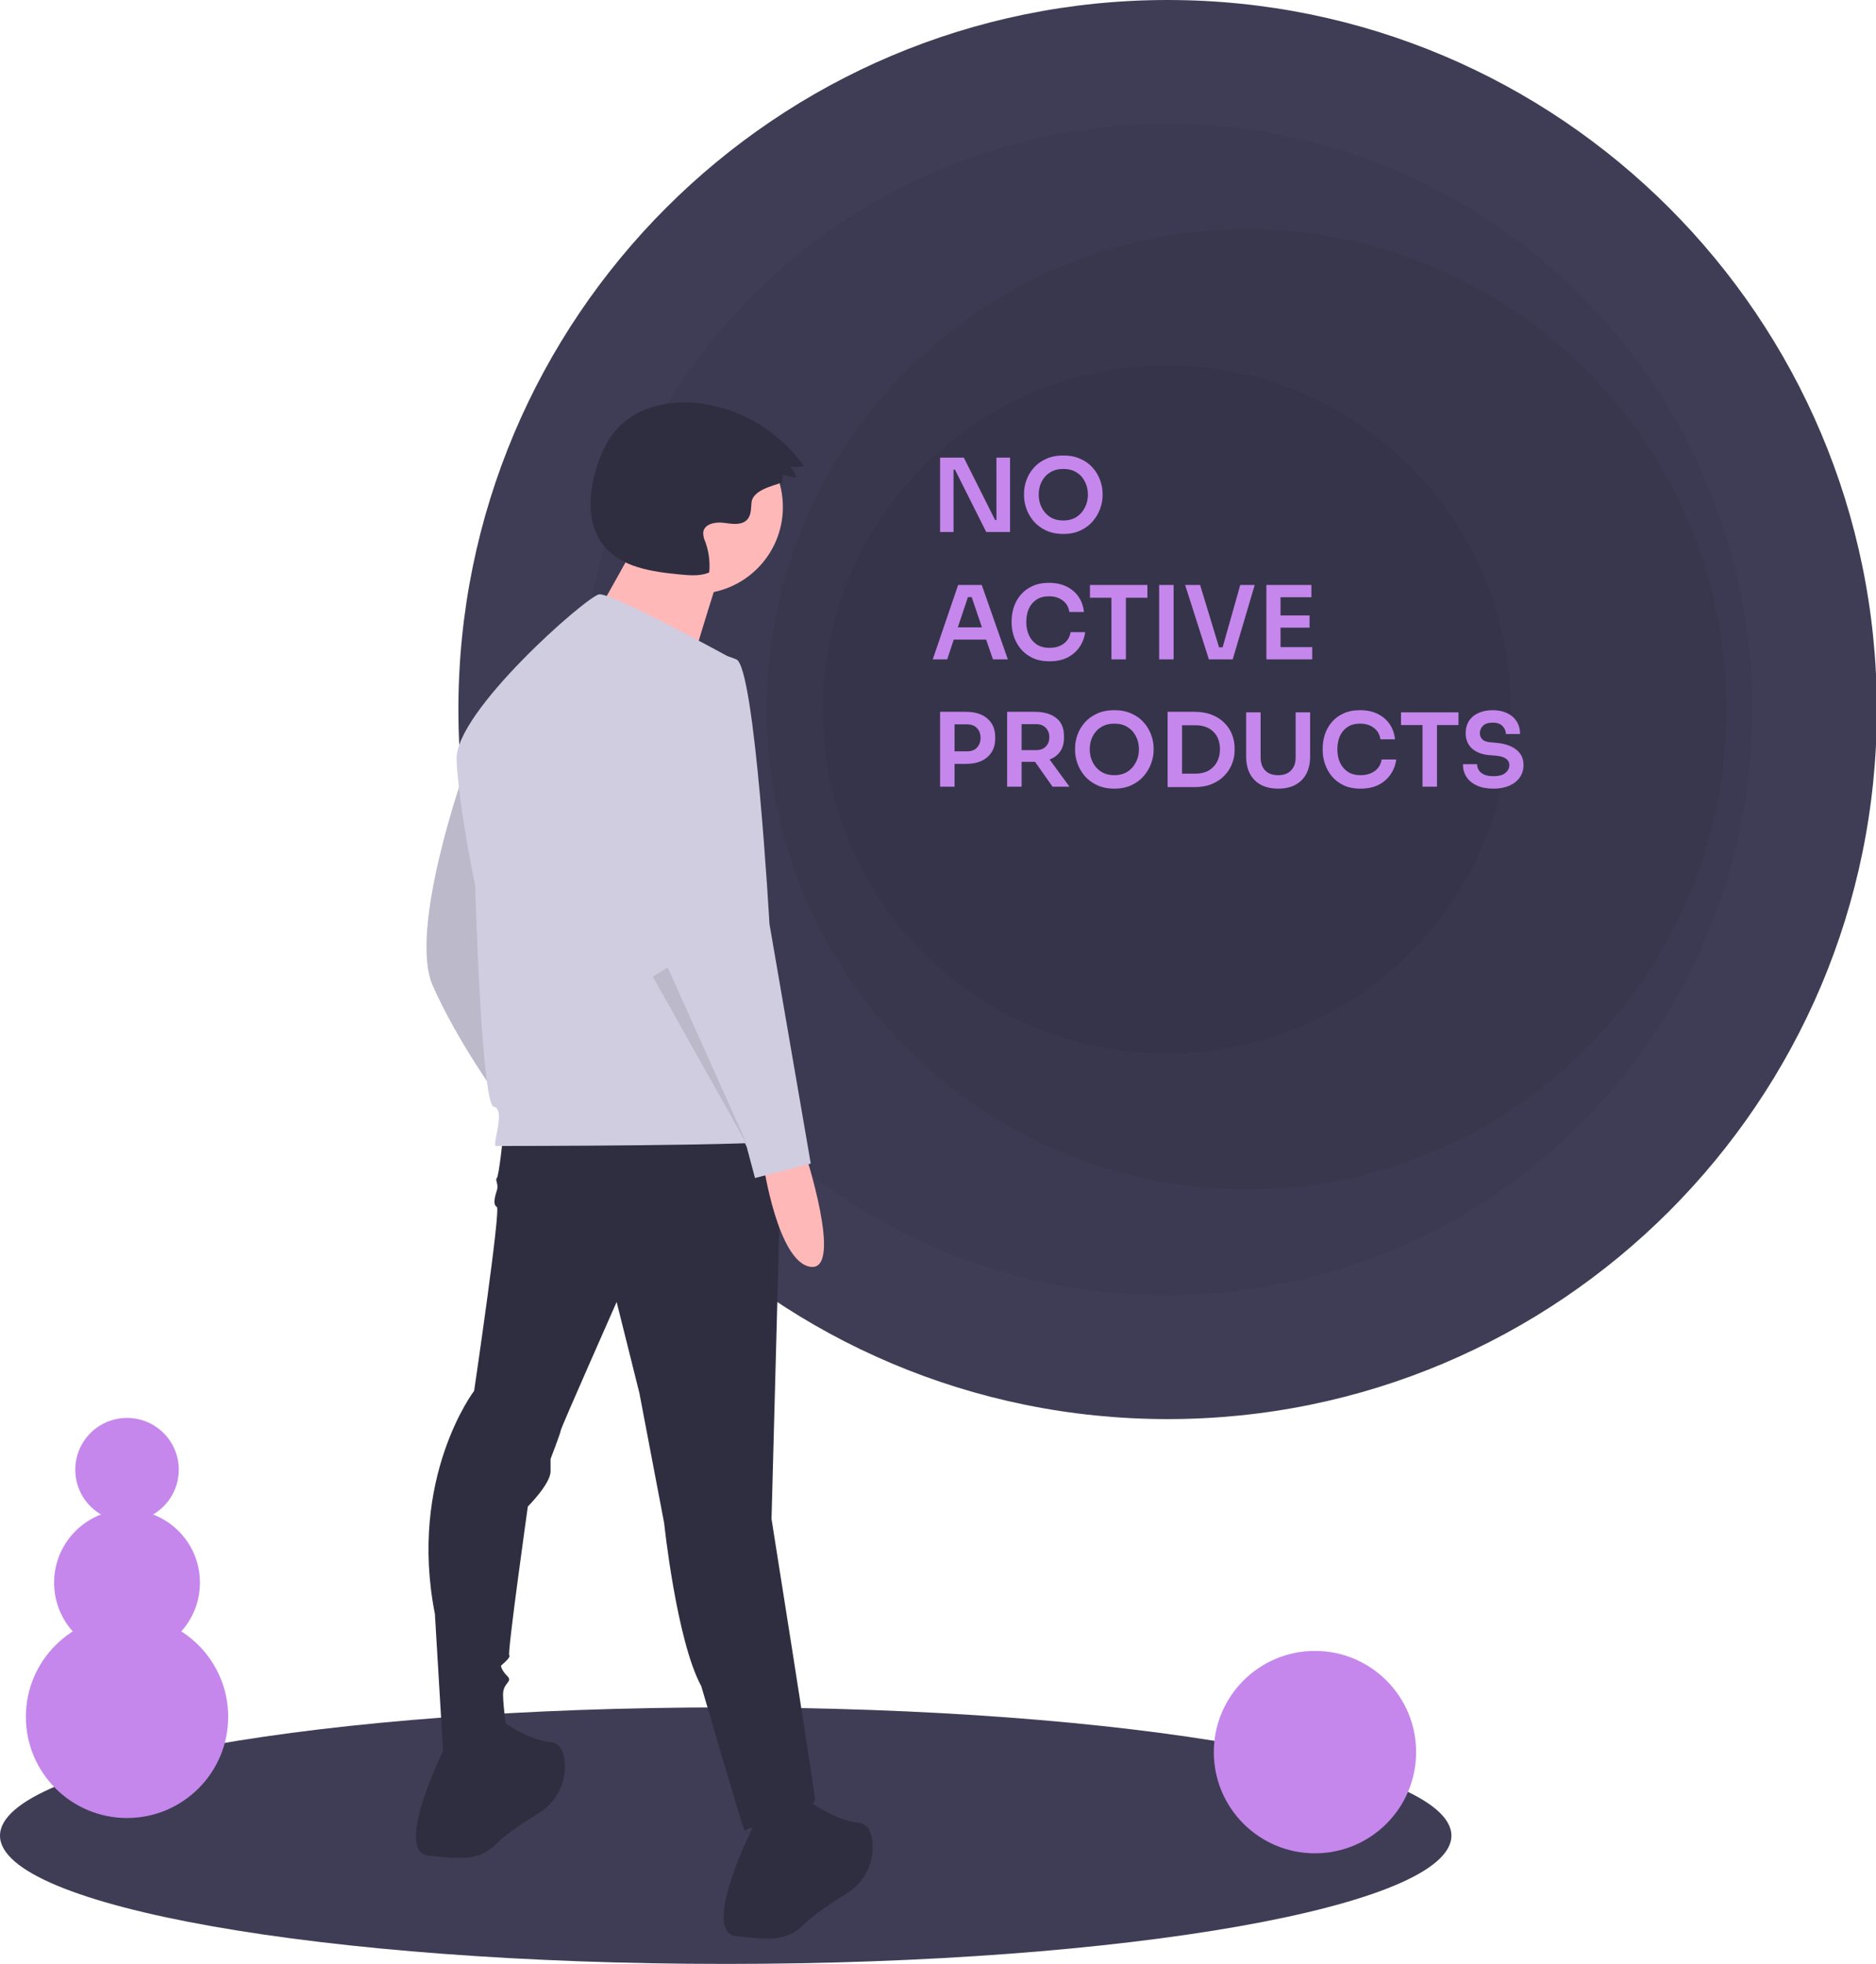 <svg width="663" height="694" viewBox="0 0 663 694" fill="none" xmlns="http://www.w3.org/2000/svg">
<g clip-path="url(#clip0_14_3)">
<path d="M256.471 694C398.116 694 512.942 673.708 512.942 648.676C512.942 623.644 398.116 603.352 256.471 603.352C114.826 603.352 0 623.644 0 648.676C0 673.708 114.826 694 256.471 694Z" fill="#3F3D56"/>
<path d="M412.651 501.476C551.082 501.476 663.303 389.217 663.303 250.738C663.303 112.259 551.082 0 412.651 0C274.22 0 162 112.259 162 250.738C162 389.217 274.22 501.476 412.651 501.476Z" fill="#3F3D56"/>
<path opacity="0.05" d="M412.348 457.731C526.628 457.731 619.269 365.057 619.269 250.738C619.269 136.419 526.628 43.746 412.348 43.746C298.069 43.746 205.428 136.419 205.428 250.738C205.428 365.057 298.069 457.731 412.348 457.731Z" fill="black"/>
<path opacity="0.05" d="M440.59 420.297C534.251 420.297 610.179 344.343 610.179 250.648C610.179 156.954 534.251 81 440.59 81C346.928 81 271 156.954 271 250.648C271 344.343 346.928 420.297 440.59 420.297Z" fill="black"/>
<path opacity="0.05" d="M412.348 372.373C479.502 372.373 533.941 317.915 533.941 250.738C533.941 183.561 479.502 129.103 412.348 129.103C345.195 129.103 290.756 183.561 290.756 250.738C290.756 317.915 345.195 372.373 412.348 372.373Z" fill="black"/>
<path d="M163.917 273.178C163.917 273.178 144.211 328.666 152.969 348.379C161.728 368.092 175.595 387.075 175.595 387.075C175.595 387.075 170.486 276.828 163.917 273.178Z" fill="#D0CDE1"/>
<path opacity="0.1" d="M163.917 273.178C163.917 273.178 144.211 328.666 152.969 348.379C161.728 368.092 175.595 387.075 175.595 387.075C175.595 387.075 170.486 276.828 163.917 273.178Z" fill="black"/>
<path d="M177.785 401.677C177.785 401.677 176.325 415.55 175.595 416.28C174.865 417.01 176.325 418.47 175.595 420.66C174.865 422.851 174.135 425.771 175.595 426.501C177.055 427.231 167.567 491.481 167.567 491.481C167.567 491.481 144.211 522.146 153.699 570.333L156.619 619.251C156.619 619.251 179.244 620.711 179.244 612.68C179.244 612.68 177.785 603.188 177.785 598.808C177.785 594.427 181.434 594.427 179.244 592.237C177.055 590.046 177.055 588.586 177.055 588.586C177.055 588.586 180.704 585.666 179.974 584.936C179.244 584.206 186.543 532.368 186.543 532.368C186.543 532.368 194.571 524.336 194.571 519.956V515.575C194.571 515.575 198.221 506.084 198.221 505.353C198.221 504.623 217.927 460.086 217.927 460.086L225.955 492.211L234.714 538.209C234.714 538.209 239.093 579.825 247.851 595.887C247.851 595.887 263.178 648.456 263.178 646.995C263.178 645.535 288.723 641.885 287.994 635.313C287.264 628.742 272.666 536.748 272.666 536.748L276.316 400.217L177.785 401.677Z" fill="#2F2E41"/>
<path d="M158.078 615.6C158.078 615.6 138.372 654.296 151.51 655.757C164.647 657.217 169.756 657.217 175.595 651.376C178.787 648.183 185.251 643.898 190.456 640.67C193.54 638.789 196.031 636.075 197.644 632.842C199.257 629.609 199.926 625.986 199.575 622.39C199.19 618.817 197.856 615.874 194.571 615.6C185.813 614.87 175.595 606.839 175.595 606.839L158.078 615.6Z" fill="#2F2E41"/>
<path d="M266.827 644.075C266.827 644.075 247.121 682.771 260.259 684.231C273.396 685.691 278.505 685.691 284.344 679.85C287.536 676.657 294 672.373 299.205 669.145C302.289 667.263 304.78 664.55 306.393 661.316C308.006 658.083 308.675 654.46 308.324 650.864C307.939 647.292 306.605 644.349 303.32 644.075C294.562 643.345 284.344 635.313 284.344 635.313L266.827 644.075Z" fill="#2F2E41"/>
<path d="M246 209.853C262.944 209.853 276.68 196.112 276.68 179.161C276.68 162.211 262.944 148.47 246 148.47C229.055 148.47 215.319 162.211 215.319 179.161C215.319 196.112 229.055 209.853 246 209.853Z" fill="#FFB8B8"/>
<path d="M226.276 189.246C226.276 189.246 204.362 229.583 202.609 229.583C200.855 229.583 242.055 242.736 242.055 242.736C242.055 242.736 253.451 204.153 255.204 200.645L226.276 189.246Z" fill="#FFB8B8"/>
<path d="M259.894 233.386C259.894 233.386 216.102 209.293 211.723 210.023C207.344 210.753 160.633 251.639 161.362 268.432C162.092 285.224 167.931 312.969 167.931 312.969C167.931 312.969 170.121 390.361 174.5 391.091C178.879 391.821 173.77 404.963 175.23 404.963C176.69 404.963 277.41 404.963 278.14 402.773C278.87 400.582 259.894 233.386 259.894 233.386Z" fill="#D0CDE1"/>
<path d="M284.344 406.788C284.344 406.788 298.212 449.135 286.534 447.675C274.856 446.214 269.747 411.169 269.747 411.169L284.344 406.788Z" fill="#FFB8B8"/>
<path d="M247.121 230.831C247.121 230.831 220.116 236.672 224.495 273.178C228.875 309.683 236.903 346.189 236.903 346.189L263.908 405.328L266.827 416.28L286.534 411.169L271.936 326.476C271.936 326.476 266.827 235.942 260.259 233.021C256.116 231.255 251.612 230.504 247.121 230.831V230.831Z" fill="#D0CDE1"/>
<path opacity="0.1" d="M230.699 345.094L264.273 404.962L235.987 341.877L230.699 345.094Z" fill="black"/>
<path d="M276.545 170.124L276.646 167.779L281.31 168.94C281.26 168.187 281.047 167.454 280.686 166.792C280.326 166.129 279.825 165.552 279.22 165.102L284.188 164.824C280.019 158.898 274.693 153.879 268.531 150.069C262.369 146.26 255.499 143.739 248.337 142.66C237.591 141.102 225.625 143.357 218.257 151.334C214.683 155.204 212.437 160.125 210.839 165.145C207.897 174.391 207.297 185.414 213.433 192.93C219.668 200.568 230.56 202.065 240.373 203.01C243.826 203.343 247.445 203.652 250.644 202.312C251 198.641 250.531 194.936 249.269 191.47C248.744 190.397 248.493 189.211 248.539 188.017C248.975 185.096 252.869 184.361 255.794 184.755C258.72 185.15 262.237 185.753 264.159 183.512C265.483 181.969 265.405 179.721 265.581 177.694C266.058 172.178 276.495 171.281 276.545 170.124Z" fill="#2F2E41"/>
<path d="M464.724 654.913C484.467 654.913 500.471 638.903 500.471 619.153C500.471 599.403 484.467 583.392 464.724 583.392C444.98 583.392 428.976 599.403 428.976 619.153C428.976 638.903 444.98 654.913 464.724 654.913Z" fill="#C587EC"/>
<path d="M44.893 642.439C64.636 642.439 80.641 626.428 80.641 606.678C80.641 586.928 64.636 570.918 44.893 570.918C25.15 570.918 9.145 586.928 9.145 606.678C9.145 626.428 25.15 642.439 44.893 642.439Z" fill="#C587EC"/>
<path d="M44.893 585.056C59.126 585.056 70.665 573.513 70.665 559.275C70.665 545.037 59.126 533.494 44.893 533.494C30.66 533.494 19.121 545.037 19.121 559.275C19.121 573.513 30.66 585.056 44.893 585.056Z" fill="#C587EC"/>
<path d="M44.893 537.653C54.994 537.653 63.182 529.461 63.182 519.357C63.182 509.252 54.994 501.061 44.893 501.061C34.792 501.061 26.603 509.252 26.603 519.357C26.603 529.461 34.792 537.653 44.893 537.653Z" fill="#C587EC"/>
<path d="M332.24 188V161.72H340.628L351.68 183.752H352.148V161.72H356.972V188H348.548L337.496 165.968H336.992V188H332.24ZM375.807 188.684C373.431 188.684 371.367 188.264 369.615 187.424C367.863 186.584 366.411 185.492 365.259 184.148C364.131 182.78 363.291 181.316 362.739 179.756C362.187 178.172 361.911 176.648 361.911 175.184V174.392C361.911 172.784 362.199 171.188 362.775 169.604C363.351 168.02 364.215 166.58 365.367 165.284C366.543 163.964 367.995 162.92 369.723 162.152C371.451 161.36 373.479 160.964 375.807 160.964C378.087 160.964 380.091 161.36 381.819 162.152C383.571 162.92 385.023 163.964 386.175 165.284C387.327 166.58 388.191 168.02 388.767 169.604C389.367 171.188 389.667 172.784 389.667 174.392V175.184C389.667 176.648 389.379 178.172 388.803 179.756C388.251 181.316 387.399 182.78 386.247 184.148C385.119 185.492 383.679 186.584 381.927 187.424C380.199 188.264 378.159 188.684 375.807 188.684ZM375.807 183.932C377.583 183.932 379.119 183.524 380.415 182.708C381.711 181.868 382.707 180.752 383.403 179.36C384.123 177.968 384.483 176.456 384.483 174.824C384.483 173.096 384.123 171.548 383.403 170.18C382.707 168.788 381.711 167.696 380.415 166.904C379.119 166.112 377.583 165.716 375.807 165.716C374.007 165.716 372.459 166.112 371.163 166.904C369.867 167.696 368.859 168.788 368.139 170.18C367.443 171.548 367.095 173.096 367.095 174.824C367.095 176.456 367.443 177.968 368.139 179.36C368.835 180.752 369.831 181.868 371.127 182.708C372.447 183.524 374.007 183.932 375.807 183.932ZM329.648 233L338.612 206.72H346.964L356.18 233H350.924L348.512 226.016H337.064L334.76 233H329.648ZM338.504 221.696H347.036L343.4 211.004H342.068L338.504 221.696ZM370.908 233.684C368.508 233.684 366.456 233.264 364.752 232.424C363.072 231.584 361.692 230.492 360.612 229.148C359.556 227.804 358.776 226.352 358.272 224.792C357.768 223.208 357.516 221.672 357.516 220.184V219.392C357.516 217.784 357.768 216.188 358.272 214.604C358.8 212.996 359.604 211.544 360.684 210.248C361.764 208.952 363.132 207.92 364.788 207.152C366.444 206.36 368.424 205.964 370.728 205.964C373.08 205.964 375.144 206.396 376.92 207.26C378.696 208.124 380.112 209.324 381.168 210.86C382.224 212.396 382.86 214.196 383.076 216.26H377.928C377.64 214.46 376.836 213.092 375.516 212.156C374.22 211.196 372.624 210.716 370.728 210.716C368.976 210.716 367.5 211.112 366.3 211.904C365.124 212.672 364.224 213.74 363.6 215.108C363 216.476 362.7 218.048 362.7 219.824C362.7 221.552 363.012 223.1 363.636 224.468C364.26 225.836 365.184 226.928 366.408 227.744C367.632 228.536 369.132 228.932 370.908 228.932C372.876 228.932 374.532 228.452 375.876 227.492C377.244 226.508 378.072 225.14 378.36 223.388H383.508C383.268 225.284 382.62 227.012 381.564 228.572C380.532 230.132 379.116 231.38 377.316 232.316C375.54 233.228 373.404 233.684 370.908 233.684ZM392.795 233V211.22H385.199V206.72H405.503V211.22H397.907V233H392.795ZM409.656 233V206.72H414.768V233H409.656ZM427.23 233L418.842 206.72H424.134L430.83 228.752H432.09L438.318 206.72H443.43L435.654 233H427.23ZM447.553 233V206.72H463.465V211.04H452.557V217.484H462.816V221.804H452.557V228.68H463.753V233H447.553ZM332.24 278V251.54H341.312C344.624 251.54 347.18 252.344 348.98 253.952C350.804 255.536 351.716 257.696 351.716 260.432V261.008C351.716 263.744 350.804 265.916 348.98 267.524C347.18 269.132 344.624 269.936 341.312 269.936H337.352V278H332.24ZM341.744 255.968H337.352V265.508H341.744C343.28 265.508 344.456 265.064 345.272 264.176C346.112 263.288 346.532 262.136 346.532 260.72C346.532 259.304 346.112 258.164 345.272 257.3C344.456 256.412 343.28 255.968 341.744 255.968ZM355.935 278V251.54H365.691C368.835 251.54 371.343 252.248 373.215 253.664C375.087 255.08 376.023 257.228 376.023 260.108V260.72C376.023 262.688 375.567 264.308 374.655 265.58C373.767 266.852 372.531 267.788 370.947 268.388L377.967 278H371.991L365.799 269.216H365.691H361.047V278H355.935ZM366.231 255.896H361.047V265.076H366.231C367.623 265.076 368.739 264.656 369.579 263.816C370.419 262.976 370.839 261.872 370.839 260.504C370.839 259.136 370.419 258.032 369.579 257.192C368.739 256.328 367.623 255.896 366.231 255.896ZM393.842 278.684C391.466 278.684 389.402 278.264 387.65 277.424C385.898 276.584 384.446 275.492 383.294 274.148C382.166 272.78 381.326 271.316 380.774 269.756C380.222 268.172 379.946 266.648 379.946 265.184V264.392C379.946 262.784 380.234 261.188 380.81 259.604C381.386 258.02 382.25 256.58 383.402 255.284C384.578 253.964 386.03 252.92 387.758 252.152C389.486 251.36 391.514 250.964 393.842 250.964C396.122 250.964 398.126 251.36 399.854 252.152C401.606 252.92 403.058 253.964 404.21 255.284C405.362 256.58 406.226 258.02 406.802 259.604C407.402 261.188 407.702 262.784 407.702 264.392V265.184C407.702 266.648 407.414 268.172 406.838 269.756C406.286 271.316 405.434 272.78 404.282 274.148C403.154 275.492 401.714 276.584 399.962 277.424C398.234 278.264 396.194 278.684 393.842 278.684ZM393.842 273.932C395.618 273.932 397.154 273.524 398.45 272.708C399.746 271.868 400.742 270.752 401.438 269.36C402.158 267.968 402.518 266.456 402.518 264.824C402.518 263.096 402.158 261.548 401.438 260.18C400.742 258.788 399.746 257.696 398.45 256.904C397.154 256.112 395.618 255.716 393.842 255.716C392.042 255.716 390.494 256.112 389.198 256.904C387.902 257.696 386.894 258.788 386.174 260.18C385.478 261.548 385.13 263.096 385.13 264.824C385.13 266.456 385.478 267.968 386.174 269.36C386.87 270.752 387.866 271.868 389.162 272.708C390.482 273.524 392.042 273.932 393.842 273.932ZM412.642 278.144V251.54H422.146C424.522 251.54 426.586 251.9 428.338 252.62C430.114 253.316 431.59 254.276 432.766 255.5C433.966 256.7 434.854 258.068 435.43 259.604C436.03 261.14 436.33 262.736 436.33 264.392V265.184C436.33 266.768 436.03 268.328 435.43 269.864C434.854 271.4 433.966 272.792 432.766 274.04C431.59 275.288 430.114 276.284 428.338 277.028C426.586 277.772 424.522 278.144 422.146 278.144H412.642ZM422.47 256.292H417.754V273.392H422.47C424.27 273.392 425.818 273.032 427.114 272.312C428.41 271.568 429.406 270.548 430.102 269.252C430.798 267.956 431.146 266.468 431.146 264.788C431.146 262.172 430.378 260.108 428.842 258.596C427.306 257.06 425.182 256.292 422.47 256.292ZM451.744 278.684C449.272 278.684 447.196 278.216 445.516 277.28C443.836 276.344 442.564 275.036 441.7 273.356C440.836 271.652 440.404 269.66 440.404 267.38V251.72H445.516V267.668C445.516 269.564 446.044 271.088 447.1 272.24C448.18 273.368 449.728 273.932 451.744 273.932C453.712 273.932 455.224 273.368 456.28 272.24C457.36 271.112 457.9 269.588 457.9 267.668V251.72H463.012V267.38C463.012 269.66 462.58 271.652 461.716 273.356C460.852 275.036 459.58 276.344 457.9 277.28C456.244 278.216 454.192 278.684 451.744 278.684ZM480.842 278.684C478.442 278.684 476.39 278.264 474.686 277.424C473.006 276.584 471.626 275.492 470.546 274.148C469.49 272.804 468.71 271.352 468.206 269.792C467.702 268.208 467.45 266.672 467.45 265.184V264.392C467.45 262.784 467.702 261.188 468.206 259.604C468.734 257.996 469.538 256.544 470.618 255.248C471.698 253.952 473.066 252.92 474.722 252.152C476.378 251.36 478.358 250.964 480.662 250.964C483.014 250.964 485.078 251.396 486.854 252.26C488.63 253.124 490.046 254.324 491.102 255.86C492.158 257.396 492.794 259.196 493.01 261.26H487.862C487.574 259.46 486.77 258.092 485.45 257.156C484.154 256.196 482.558 255.716 480.662 255.716C478.91 255.716 477.434 256.112 476.234 256.904C475.058 257.672 474.158 258.74 473.534 260.108C472.934 261.476 472.634 263.048 472.634 264.824C472.634 266.552 472.946 268.1 473.57 269.468C474.194 270.836 475.118 271.928 476.342 272.744C477.566 273.536 479.066 273.932 480.842 273.932C482.81 273.932 484.466 273.452 485.81 272.492C487.178 271.508 488.006 270.14 488.294 268.388H493.442C493.202 270.284 492.554 272.012 491.498 273.572C490.466 275.132 489.05 276.38 487.25 277.316C485.474 278.228 483.338 278.684 480.842 278.684ZM502.729 278V256.22H495.133V251.72H515.437V256.22H507.841V278H502.729ZM527.813 278.684C525.485 278.684 523.517 278.312 521.909 277.568C520.301 276.824 519.077 275.804 518.237 274.508C517.421 273.212 517.013 271.724 517.013 270.044H522.017C522.017 270.764 522.209 271.448 522.593 272.096C522.977 272.744 523.589 273.272 524.429 273.68C525.293 274.088 526.421 274.292 527.813 274.292C529.685 274.292 531.089 273.908 532.025 273.14C532.961 272.372 533.429 271.436 533.429 270.332C533.429 269.42 533.033 268.676 532.241 268.1C531.449 267.524 530.225 267.164 528.569 267.02L526.265 266.84C523.745 266.624 521.729 265.844 520.217 264.5C518.729 263.132 517.985 261.332 517.985 259.1C517.985 257.444 518.369 256.004 519.137 254.78C519.929 253.556 521.045 252.62 522.485 251.972C523.925 251.3 525.605 250.964 527.525 250.964C529.493 250.964 531.197 251.312 532.637 252.008C534.101 252.704 535.229 253.688 536.021 254.96C536.813 256.208 537.209 257.684 537.209 259.388H532.205C532.205 258.332 531.809 257.396 531.017 256.58C530.249 255.764 529.085 255.356 527.525 255.356C525.989 255.356 524.849 255.728 524.105 256.472C523.361 257.216 522.989 258.092 522.989 259.1C522.989 259.916 523.277 260.636 523.853 261.26C524.453 261.86 525.413 262.208 526.733 262.304L529.037 262.52C530.909 262.688 532.541 263.096 533.933 263.744C535.349 264.368 536.453 265.232 537.245 266.336C538.037 267.44 538.433 268.772 538.433 270.332C538.433 271.988 537.989 273.452 537.101 274.724C536.237 275.972 535.013 276.944 533.429 277.64C531.845 278.336 529.973 278.684 527.813 278.684Z" fill="#C587EC"/>
</g>
<defs>
<clipPath id="clip0_14_3">
<rect width="663" height="694" fill="white"/>
</clipPath>
</defs>
</svg>
